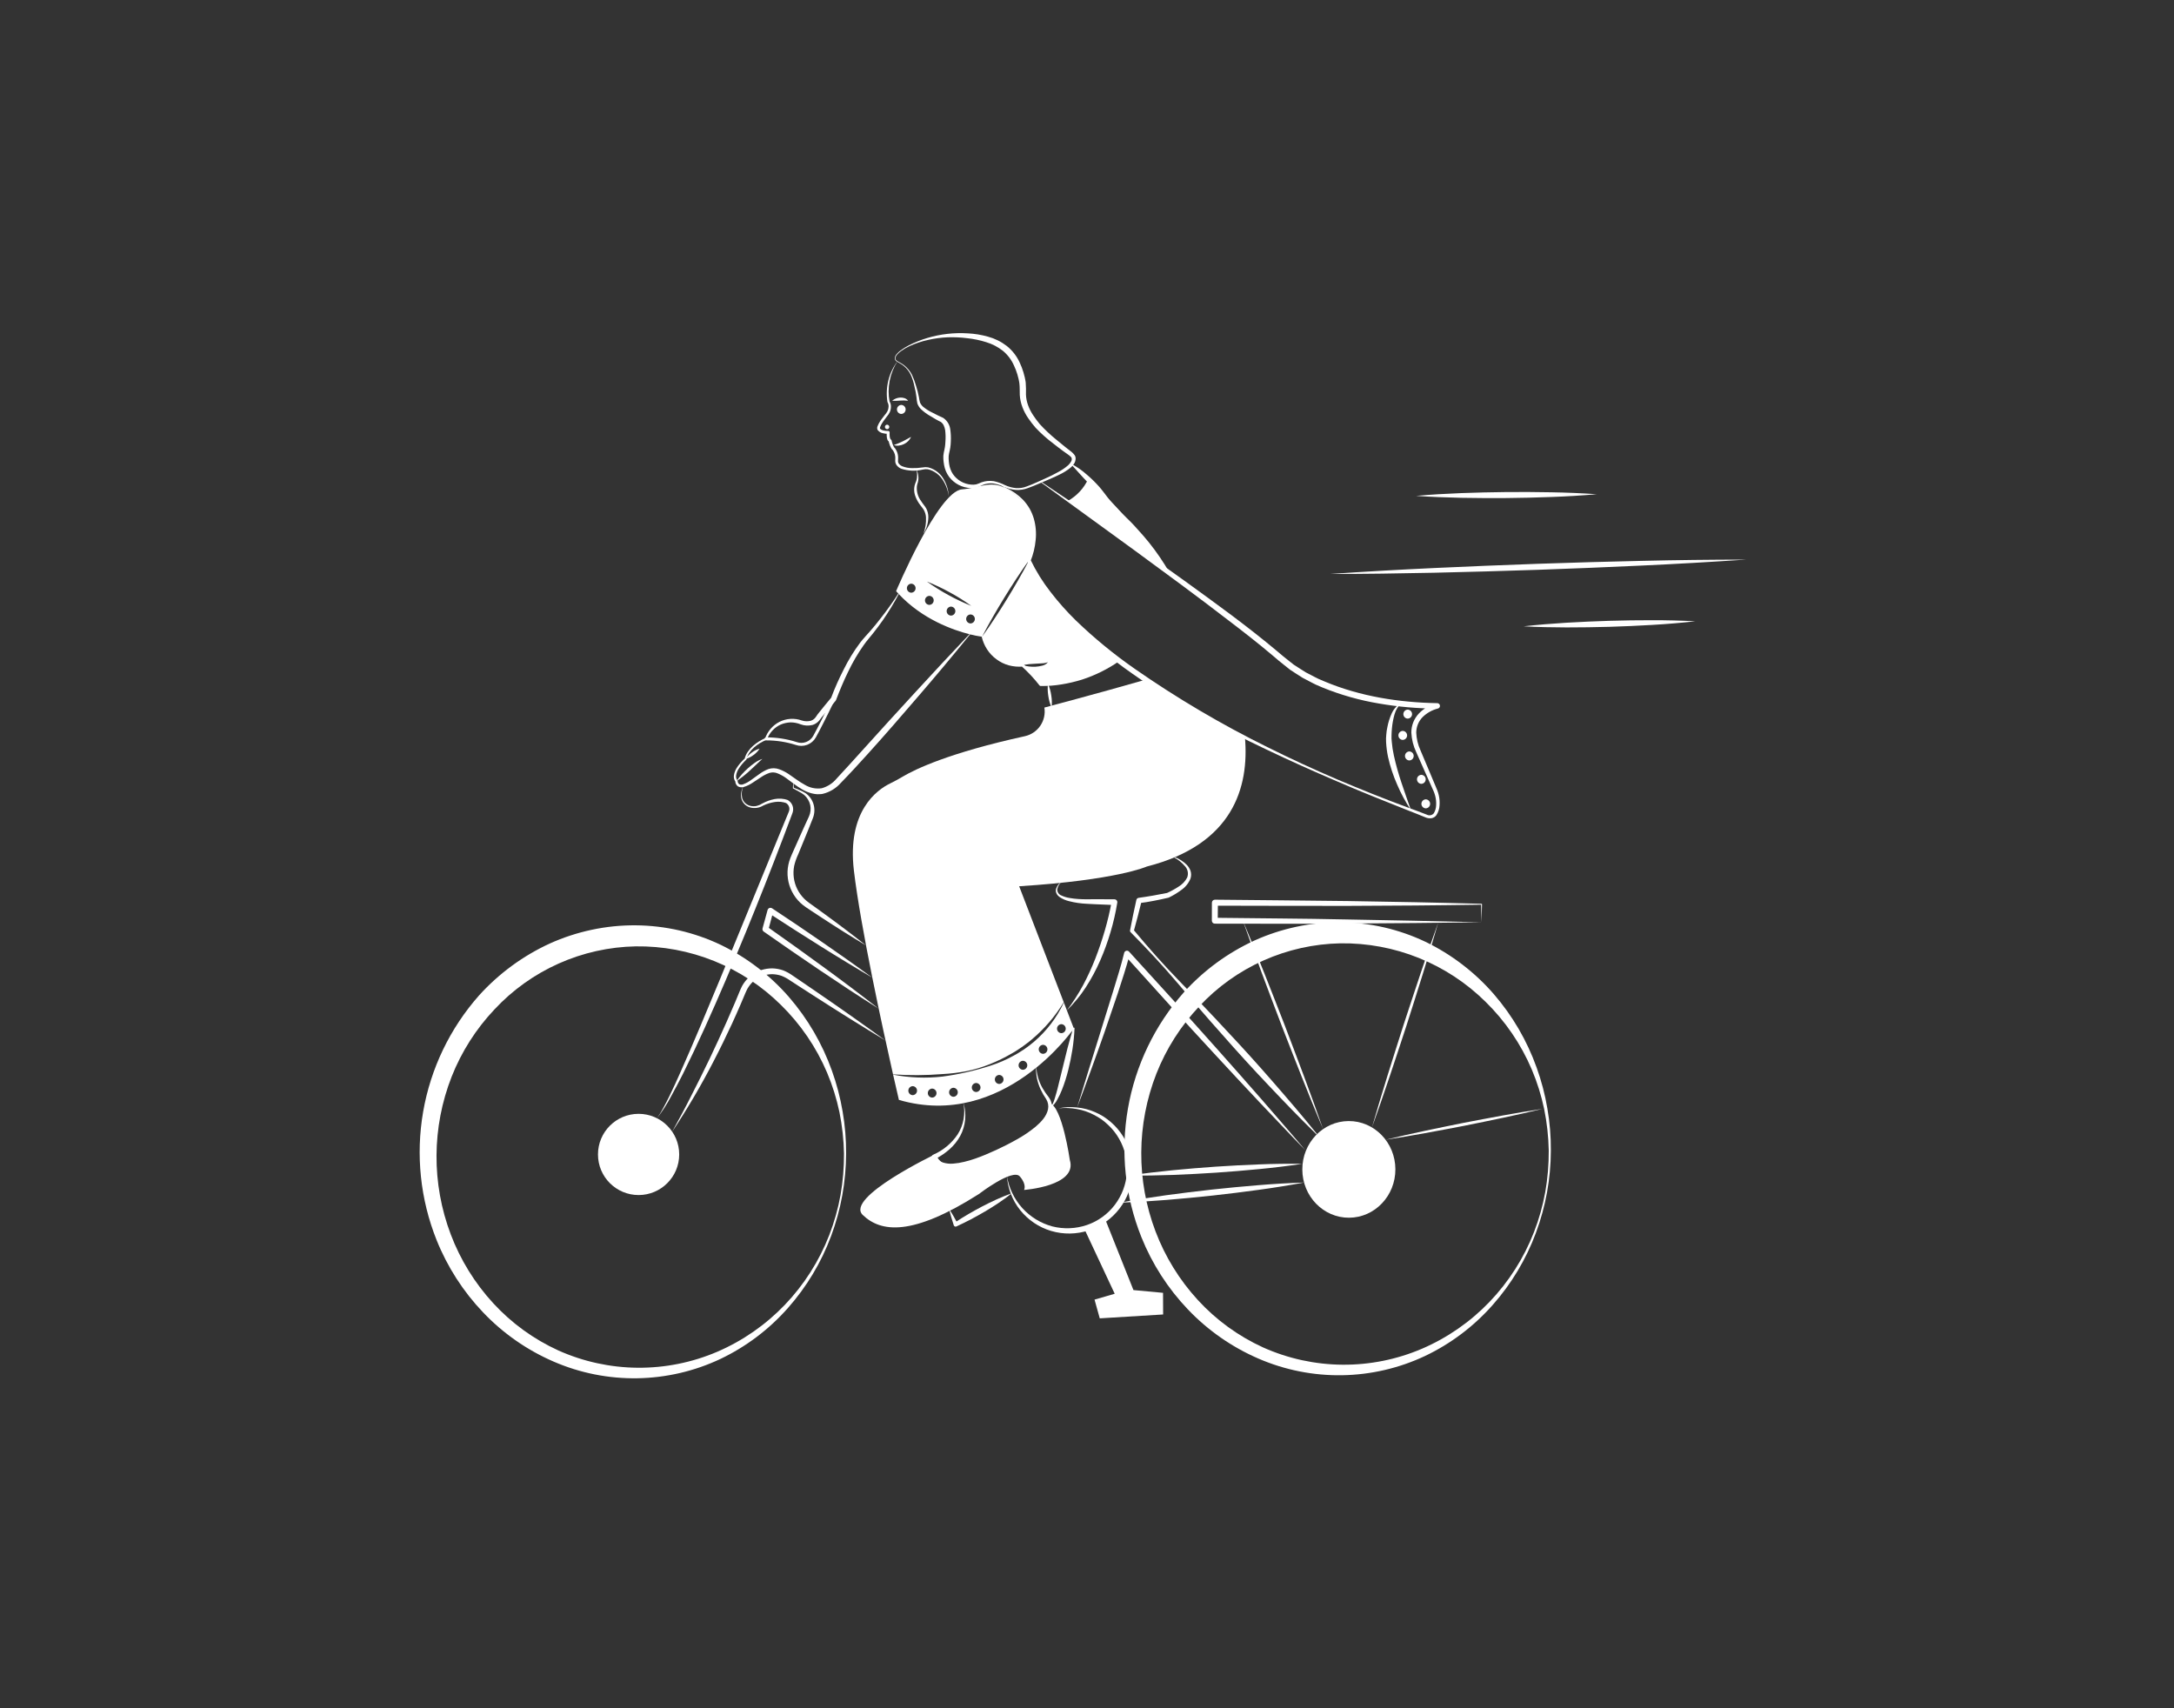 <svg width="700" height="550" viewBox="0 0 700 550" fill="none" xmlns="http://www.w3.org/2000/svg">
<rect x="0" y="0" width="700" height="550" fill="#333333" stroke="none"/>
<path d="M288.995 116.294C287.758 118.213 286.897 120.35 286.458 122.591C286.244 123.701 286.132 124.827 286.123 125.957C286.118 127.082 286.221 128.206 286.432 129.312L286.349 129.14C286.706 129.677 286.887 130.313 286.866 130.958C286.867 131.568 286.737 132.171 286.486 132.727C286.226 133.252 285.896 133.739 285.505 134.175C285.167 134.603 284.839 135.038 284.529 135.482C284.22 135.917 283.938 136.371 283.685 136.841C283.566 137.061 283.466 137.291 283.386 137.528C283.329 137.669 283.313 137.823 283.339 137.973C283.641 138.29 284.033 138.505 284.462 138.591C284.954 138.71 285.46 138.764 285.966 138.75C286.091 138.746 286.213 138.793 286.304 138.879C286.395 138.966 286.448 139.084 286.451 139.21L286.45 139.252C286.422 139.688 286.431 140.125 286.478 140.559C286.5 140.756 286.541 140.95 286.602 141.138C286.631 141.222 286.674 141.299 286.729 141.367L287.051 141.728C287.156 142.205 287.293 142.674 287.46 143.133C287.54 143.353 287.636 143.566 287.748 143.772C287.835 143.947 287.953 144.104 288.096 144.236L288.116 144.251C288.13 144.261 288.142 144.273 288.152 144.287C288.922 145.307 289.285 146.577 289.17 147.85C289.139 148.104 289.132 148.361 289.15 148.617C289.178 148.836 289.257 149.046 289.381 149.228C289.671 149.624 290.063 149.933 290.515 150.122C291.527 150.521 292.605 150.722 293.692 150.716C294.811 150.745 295.93 150.673 297.035 150.5C297.633 150.381 298.246 150.37 298.847 150.47C299.431 150.608 299.995 150.819 300.526 151.097C301.577 151.636 302.498 152.399 303.223 153.332C304.587 155.212 305.368 157.452 305.47 159.773C305.203 157.517 304.309 155.381 302.888 153.608C302.162 152.771 301.272 152.091 300.272 151.612C299.783 151.379 299.267 151.205 298.736 151.095C298.206 151.028 297.667 151.059 297.147 151.187C294.839 151.745 292.421 151.647 290.166 150.904C289.559 150.654 289.034 150.241 288.649 149.71C288.451 149.42 288.322 149.089 288.272 148.742C288.242 148.429 288.243 148.115 288.275 147.803C288.356 146.779 288.07 145.759 287.469 144.927L287.524 144.977C287.278 144.772 287.074 144.52 286.924 144.236C286.787 143.992 286.668 143.737 286.569 143.475C286.373 142.97 286.219 142.451 286.108 141.921L286.429 142.282C286.253 142.208 286.097 142.096 285.971 141.953C285.845 141.81 285.753 141.641 285.702 141.457C285.62 141.201 285.565 140.936 285.538 140.668C285.489 140.172 285.484 139.673 285.523 139.176L286.008 139.679C285.408 139.692 284.809 139.621 284.228 139.471C283.567 139.332 282.978 138.959 282.569 138.422C282.486 138.24 282.442 138.043 282.438 137.844C282.434 137.644 282.47 137.446 282.545 137.26C282.644 136.975 282.767 136.698 282.913 136.433C283.189 135.933 283.496 135.451 283.832 134.989C284.16 134.531 284.503 134.088 284.854 133.654C285.207 133.272 285.509 132.845 285.751 132.384C285.973 131.937 286.096 131.448 286.113 130.949C286.139 130.484 286.042 130.019 285.831 129.603L285.79 129.54C285.768 129.507 285.754 129.47 285.748 129.43C285.385 127.123 285.482 124.767 286.035 122.497C286.593 120.251 287.6 118.141 288.995 116.294Z" fill="white"/>
<path d="M297.334 171.828C297.974 170.139 298.256 168.336 298.161 166.532C298.101 165.677 297.846 164.848 297.415 164.107C296.999 163.436 296.314 162.705 295.806 161.912C295.274 161.108 294.861 160.231 294.579 159.309C294.305 158.358 294.272 157.354 294.482 156.387C294.596 155.925 294.754 155.475 294.953 155.043C295.11 154.639 295.211 154.215 295.251 153.783C295.339 152.881 295.281 151.969 295.078 151.085C295.468 151.94 295.687 152.863 295.725 153.802C295.738 154.288 295.68 154.774 295.555 155.244C295.409 155.662 295.298 156.092 295.224 156.529C295.069 158.264 295.566 159.995 296.617 161.384C297.081 162.15 297.681 162.758 298.211 163.659C298.676 164.531 298.917 165.504 298.912 166.492C298.889 168.383 298.343 170.229 297.334 171.828Z" fill="white"/>
<path d="M288.313 115.473C288.396 116.061 289.067 116.332 289.588 116.638C290.15 116.933 290.686 117.276 291.189 117.665C292.187 118.47 293.009 119.471 293.604 120.606C294.151 121.754 294.598 122.947 294.941 124.172C295.337 125.382 295.652 126.617 295.885 127.868C295.957 128.464 296.077 129.053 296.245 129.63C296.478 130.138 296.814 130.592 297.231 130.964C298.166 131.731 299.193 132.377 300.288 132.887L301.956 133.735L303.677 134.53C304.301 134.945 304.828 135.489 305.223 136.125C305.619 136.761 305.873 137.475 305.969 138.218C306.159 139.521 306.219 140.84 306.148 142.155C306.134 142.818 306.076 143.479 305.975 144.134C305.878 144.795 305.701 145.462 305.581 146.023C305.463 146.568 305.419 147.126 305.448 147.683C305.469 148.276 305.525 148.867 305.616 149.453C305.789 150.587 306.199 151.672 306.82 152.636C307.48 153.594 308.343 154.395 309.348 154.98C310.353 155.566 311.476 155.922 312.634 156.023C313.203 156.088 313.777 156.063 314.338 155.948C314.917 155.763 315.484 155.543 316.037 155.288C317.298 154.847 318.648 154.72 319.969 154.917C321.232 155.178 322.455 155.608 323.603 156.195C324.718 156.71 325.912 157.033 327.134 157.151C328.353 157.237 329.575 157.04 330.706 156.576C331.871 156.159 333.017 155.645 334.166 155.139C336.467 154.127 338.761 153.087 340.927 151.873C342 151.296 343.005 150.601 343.925 149.802C344.341 149.434 344.683 148.991 344.933 148.496C345.033 148.309 345.089 148.103 345.096 147.891C345.104 147.68 345.063 147.47 344.976 147.277C344.61 146.871 344.19 146.517 343.728 146.226L342.189 145.13C341.165 144.382 340.158 143.611 339.166 142.818C337.114 141.281 335.198 139.571 333.436 137.708C332.584 136.73 331.791 135.702 331.062 134.629C330.303 133.531 329.681 132.345 329.207 131.098C328.719 129.827 328.431 128.488 328.355 127.129C328.31 125.758 328.379 124.609 328.224 123.434L328.218 123.326C328.216 123.349 328.216 123.372 328.219 123.395L328.214 123.356L328.202 123.268L328.173 123.085L328.109 122.714L327.955 121.967C327.839 121.471 327.715 120.975 327.562 120.487C327.269 119.511 326.903 118.559 326.467 117.638C325.655 115.818 324.435 114.209 322.901 112.936C321.304 111.691 319.489 110.751 317.55 110.166C315.566 109.539 313.523 109.112 311.454 108.891C309.363 108.628 307.255 108.53 305.148 108.598C303.033 108.686 300.93 108.966 298.865 109.435C296.784 109.881 294.76 110.558 292.83 111.454C291.862 111.893 290.942 112.431 290.085 113.059C289.657 113.367 289.264 113.721 288.913 114.115C288.547 114.475 288.332 114.96 288.313 115.473ZM288.121 115.496C288.124 114.927 288.348 114.381 288.747 113.975C289.102 113.563 289.502 113.191 289.938 112.867C290.804 112.222 291.723 111.651 292.685 111.161C294.612 110.186 296.623 109.39 298.695 108.781C302.875 107.549 307.238 107.058 311.587 107.331C313.79 107.434 315.975 107.789 318.097 108.389C320.289 108.976 322.343 109.989 324.142 111.371C325.946 112.807 327.383 114.65 328.337 116.749C328.816 117.765 329.218 118.815 329.538 119.892C329.704 120.426 329.839 120.97 329.966 121.515L330.134 122.342L330.206 122.762L330.238 122.976L330.253 123.087L330.261 123.147L330.275 123.316L330.269 123.209C330.36 124.487 330.386 125.77 330.346 127.051C330.391 128.209 330.617 129.352 331.015 130.441C331.415 131.555 331.949 132.616 332.606 133.602C333.272 134.622 333.999 135.601 334.782 136.535C336.447 138.358 338.248 140.052 340.17 141.602C341.12 142.411 342.085 143.2 343.066 143.969L344.55 145.131C345.135 145.538 345.648 146.039 346.068 146.614C346.296 146.997 346.385 147.446 346.323 147.887C346.292 148.279 346.183 148.661 346.002 149.01C345.661 149.629 345.203 150.175 344.653 150.619C343.637 151.428 342.535 152.124 341.368 152.693C339.094 153.848 336.744 154.761 334.438 155.766C333.278 156.255 332.119 156.754 330.909 157.167C329.691 157.629 328.388 157.824 327.087 157.74C325.8 157.631 324.539 157.306 323.36 156.778C322.251 156.248 321.076 155.872 319.867 155.659C318.682 155.529 317.485 155.699 316.383 156.152C315.808 156.454 315.214 156.718 314.605 156.942C313.939 157.12 313.25 157.189 312.562 157.149C311.201 157.096 309.869 156.742 308.662 156.112C307.455 155.481 306.403 154.591 305.582 153.504C304.772 152.389 304.227 151.103 303.989 149.745C303.868 149.091 303.786 148.431 303.745 147.767C303.698 147.067 303.748 146.364 303.893 145.677C304.034 145.008 304.179 144.457 304.262 143.872C304.344 143.283 304.395 142.69 304.416 142.096C304.505 140.899 304.476 139.696 304.331 138.505C304.251 137.969 304.093 137.448 303.861 136.958C303.651 136.524 303.339 136.147 302.951 135.861C302.492 135.618 301.822 135.308 301.289 134.987L299.655 134.011C298.507 133.378 297.446 132.599 296.497 131.695C296.006 131.191 295.628 130.59 295.386 129.929C295.236 129.289 295.142 128.636 295.106 127.979C294.958 126.744 294.728 125.52 294.418 124.315C294.172 123.093 293.796 121.902 293.295 120.761C292.769 119.635 292 118.64 291.043 117.847C290.554 117.461 290.032 117.119 289.484 116.824C289.202 116.674 288.93 116.508 288.668 116.325C288.524 116.233 288.401 116.111 288.307 115.968C288.213 115.826 288.149 115.665 288.121 115.496V115.496Z" fill="white"/>
<path d="M316.296 204.984C317.018 206.165 317.845 207.279 318.766 208.312C319.65 209.313 320.67 210.185 321.796 210.903C322.913 211.617 324.104 212.206 325.35 212.659C326.598 213.153 327.905 213.487 329.237 213.654L329.35 213.665C329.4 213.67 329.448 213.685 329.492 213.71C329.536 213.734 329.574 213.767 329.604 213.807C331.36 216.057 333.315 218.145 335.445 220.044L335.051 219.89C337.226 219.554 339.361 219.059 341.489 218.59C343.616 218.101 345.702 217.462 347.788 216.829C351.978 215.603 356.094 214.115 360.321 212.667C360.343 212.659 360.367 212.66 360.389 212.668C360.411 212.677 360.429 212.694 360.44 212.715C360.45 212.735 360.453 212.76 360.448 212.782C360.442 212.805 360.428 212.825 360.409 212.839C356.722 215.406 352.678 217.417 348.406 218.808C346.257 219.476 344.062 219.991 341.84 220.35C339.621 220.723 337.373 220.896 335.123 220.868L335.046 220.868C334.985 220.867 334.925 220.853 334.87 220.827C334.815 220.8 334.767 220.761 334.729 220.714C332.977 218.46 331.025 216.37 328.898 214.467L329.265 214.62C327.782 214.731 326.291 214.597 324.851 214.223C323.406 213.832 322.049 213.168 320.853 212.267C319.646 211.393 318.614 210.301 317.808 209.048C317.016 207.826 316.444 206.475 316.116 205.056C316.11 205.034 316.113 205.01 316.123 204.99C316.133 204.969 316.15 204.953 316.171 204.943C316.192 204.934 316.215 204.933 316.237 204.939C316.259 204.945 316.279 204.959 316.291 204.978L316.296 204.984Z" fill="white"/>
<path d="M345.052 149.4C346.814 150.341 348.456 151.49 349.945 152.821C351.455 154.1 352.865 155.491 354.163 156.983C355.442 158.492 356.554 160.146 357.829 161.644C359.115 163.135 360.477 164.56 361.909 165.913C363.342 167.274 364.74 168.67 366.04 170.148C367.363 171.609 368.685 173.07 369.914 174.608C372.385 177.691 374.615 180.96 376.583 184.386C376.595 184.406 376.599 184.43 376.594 184.453C376.589 184.476 376.577 184.496 376.559 184.511C376.54 184.525 376.517 184.532 376.494 184.532C376.471 184.531 376.449 184.521 376.431 184.506C373.565 181.802 370.856 178.935 368.319 175.92C367.055 174.421 365.864 172.863 364.649 171.323C363.421 169.795 362.256 168.212 361.11 166.609C359.972 165.006 358.72 163.488 357.364 162.066C356.003 160.65 354.438 159.427 353 158.098C350.163 155.396 347.602 152.469 344.942 149.56L344.936 149.554C344.921 149.537 344.912 149.515 344.911 149.492C344.91 149.47 344.917 149.447 344.93 149.429C344.944 149.411 344.964 149.398 344.986 149.393C345.008 149.388 345.031 149.39 345.052 149.4L345.052 149.4Z" fill="white"/>
<path d="M354.294 207.96C350.307 209.726 346.207 211.228 342.022 212.454C344.688 211.107 347.363 209.793 350.048 208.51L353.158 207.006L354.294 207.96Z" fill="white"/>
<path d="M337.432 220.154C337.959 221.349 338.316 222.611 338.494 223.905C338.712 225.192 338.748 226.504 338.6 227.801C338.071 226.607 337.714 225.345 337.538 224.051C337.321 222.763 337.286 221.452 337.432 220.154Z" fill="white"/>
<path d="M400.856 237.412C389.846 231.861 379.178 225.657 368.91 218.831C353.426 223.282 336.277 227.812 336.277 227.812C336.602 229.863 336.131 231.96 334.959 233.675C333.788 235.39 332.005 236.592 329.976 237.034C305.569 242.396 294.682 247.651 290.607 250.08C289.311 250.845 287.994 251.58 286.63 252.238C282.381 254.29 272.675 261.161 274.949 280.333C277.117 298.585 284.162 330.889 287.559 345.967L287.569 345.909C292.831 346.272 298.114 346.243 303.372 345.822C306.01 345.685 308.636 345.368 311.231 344.873C313.818 344.347 316.352 343.582 318.799 342.589C321.24 341.613 323.605 340.455 325.873 339.125C327.025 338.496 328.089 337.741 329.183 337.015C330.218 336.221 331.302 335.486 332.28 334.615C336.314 331.232 339.764 327.207 342.49 322.702L342.528 322.721L328.157 285.346C359.735 283.352 369.249 278.997 369.249 278.997C397.12 271.903 402.24 253.37 400.856 237.412ZM332.947 335.399C331.926 336.27 330.86 337.087 329.754 337.847C328.622 338.563 327.509 339.308 326.318 339.918C323.983 341.215 321.526 342.278 318.983 343.093C313.921 344.733 308.723 345.916 303.45 346.625C298.155 347.218 292.801 347.01 287.569 346.006C288.711 351.038 289.436 354.135 289.436 354.135C323.25 363.987 345.761 331.131 345.761 331.131L342.548 322.779C340.289 327.625 337.015 331.929 332.947 335.399ZM293.879 352.606C293.502 352.594 293.146 352.436 292.884 352.166C292.621 351.896 292.474 351.535 292.473 351.159C292.472 350.782 292.616 350.42 292.877 350.149C293.137 349.877 293.493 349.717 293.869 349.702C294.245 349.715 294.602 349.872 294.864 350.142C295.126 350.412 295.273 350.773 295.275 351.149C295.276 351.526 295.131 351.888 294.871 352.159C294.61 352.431 294.255 352.591 293.879 352.606ZM300.15 353.39C299.774 353.377 299.417 353.22 299.155 352.95C298.892 352.68 298.745 352.319 298.744 351.943C298.743 351.566 298.888 351.204 299.148 350.933C299.408 350.661 299.764 350.501 300.14 350.486C300.516 350.498 300.873 350.656 301.135 350.926C301.397 351.196 301.545 351.557 301.546 351.933C301.547 352.31 301.402 352.672 301.142 352.943C300.882 353.215 300.526 353.375 300.15 353.39V353.39ZM307.002 353.128C306.625 353.116 306.269 352.958 306.007 352.689C305.744 352.419 305.597 352.058 305.596 351.681C305.595 351.305 305.739 350.943 306 350.671C306.26 350.4 306.616 350.24 306.992 350.225C307.368 350.237 307.725 350.395 307.987 350.665C308.249 350.934 308.396 351.296 308.398 351.672C308.399 352.048 308.254 352.41 307.994 352.682C307.733 352.954 307.378 353.114 307.002 353.128ZM314.318 351.59C313.941 351.58 313.583 351.424 313.319 351.154C313.055 350.885 312.906 350.524 312.904 350.147C312.901 349.77 313.045 349.407 313.306 349.135C313.566 348.862 313.922 348.701 314.299 348.686C314.675 348.696 315.034 348.852 315.297 349.121C315.561 349.39 315.71 349.752 315.713 350.129C315.715 350.505 315.571 350.869 315.311 351.141C315.051 351.414 314.695 351.575 314.318 351.59ZM321.731 348.996C321.355 348.984 320.998 348.826 320.736 348.556C320.474 348.286 320.326 347.925 320.325 347.549C320.324 347.173 320.469 346.81 320.729 346.539C320.99 346.267 321.345 346.107 321.721 346.093C322.097 346.105 322.454 346.262 322.717 346.532C322.979 346.802 323.126 347.163 323.127 347.54C323.129 347.916 322.984 348.278 322.723 348.55C322.463 348.821 322.107 348.981 321.731 348.996ZM329.376 344.438C329 344.426 328.644 344.268 328.381 343.998C328.119 343.728 327.972 343.367 327.971 342.991C327.969 342.614 328.114 342.252 328.375 341.981C328.635 341.709 328.991 341.549 329.367 341.534C329.743 341.546 330.1 341.704 330.362 341.974C330.624 342.244 330.771 342.605 330.773 342.981C330.774 343.358 330.629 343.72 330.369 343.991C330.108 344.263 329.752 344.423 329.376 344.438V344.438ZM335.86 339.299C335.484 339.287 335.128 339.129 334.865 338.859C334.603 338.589 334.456 338.228 334.455 337.852C334.454 337.476 334.598 337.113 334.859 336.842C335.119 336.57 335.475 336.41 335.851 336.396C336.227 336.408 336.584 336.565 336.846 336.835C337.108 337.105 337.255 337.466 337.257 337.843C337.258 338.219 337.113 338.581 336.853 338.853C336.592 339.124 336.237 339.284 335.86 339.299ZM341.754 332.65C341.378 332.638 341.021 332.481 340.759 332.211C340.497 331.941 340.35 331.58 340.348 331.203C340.347 330.827 340.492 330.465 340.752 330.193C341.013 329.922 341.369 329.762 341.745 329.747C342.121 329.759 342.477 329.917 342.74 330.187C343.002 330.456 343.149 330.818 343.15 331.194C343.152 331.57 343.007 331.932 342.746 332.204C342.486 332.476 342.13 332.636 341.754 332.65Z" fill="white"/>
<path d="M289.4 191.241C287.833 194.204 286.088 197.068 284.173 199.818C283.208 201.19 282.203 202.535 281.157 203.852C280.641 204.515 280.093 205.155 279.559 205.804C279.058 206.449 278.528 207.064 278.072 207.748C276.18 210.445 274.516 213.294 273.097 216.268C271.643 219.232 270.372 222.313 269.198 225.377L269.189 225.399C269.156 225.486 269.108 225.567 269.048 225.638L264.556 230.94L264.085 231.586C263.886 231.867 263.662 232.129 263.416 232.369C262.909 232.853 262.295 233.211 261.624 233.413C260.353 233.734 259.013 233.662 257.784 233.206C256.764 232.804 255.679 232.592 254.583 232.58C253.488 232.618 252.409 232.853 251.398 233.274C250.387 233.729 249.477 234.38 248.72 235.191C247.964 236.001 247.376 236.953 246.991 237.993L246.985 238.009C246.952 238.097 246.886 238.168 246.801 238.207L245.731 238.692C245.387 238.878 245.039 239.057 244.704 239.258C244.036 239.658 243.405 240.119 242.82 240.633C242.237 241.142 241.72 241.722 241.281 242.359C240.853 242.979 240.547 243.674 240.38 244.408L240.378 244.416C240.366 244.483 240.333 244.545 240.285 244.593C239.798 245.081 239.31 245.566 238.874 246.094C238.435 246.612 238.042 247.166 237.698 247.751C237.37 248.319 237.147 248.941 237.04 249.588C236.983 249.876 236.987 250.172 237.05 250.459C237.114 250.745 237.237 251.016 237.41 251.252C237.475 251.321 237.514 251.41 237.521 251.504L237.523 251.521C237.526 251.717 237.577 251.909 237.671 252.081C237.765 252.254 237.899 252.401 238.061 252.51C238.451 252.664 238.884 252.668 239.277 252.522C240.22 252.182 241.104 251.699 241.901 251.092L244.483 249.235C245.377 248.572 246.355 248.03 247.391 247.623C248.54 247.234 249.789 247.257 250.923 247.687C251.973 248.069 252.973 248.577 253.9 249.201C255.705 250.412 257.33 251.705 259.109 252.658C260.744 253.667 262.682 254.068 264.584 253.791C266.446 253.277 268.106 252.206 269.342 250.721C272.206 247.675 275.015 244.512 277.85 241.395L286.348 232.015L294.902 222.68C300.608 216.459 306.369 210.285 312.186 204.159C312.203 204.141 312.227 204.13 312.252 204.129C312.277 204.128 312.302 204.137 312.32 204.153C312.339 204.17 312.351 204.193 312.353 204.218C312.355 204.243 312.347 204.268 312.332 204.287C307.007 210.847 301.589 217.325 296.078 223.723C290.577 230.13 285.054 236.518 279.384 242.781C276.55 245.919 273.705 249.026 270.727 252.074C269.199 253.812 267.174 255.039 264.926 255.589C264.635 255.655 264.338 255.689 264.04 255.692C263.744 255.72 263.447 255.728 263.149 255.717C262.563 255.685 261.982 255.594 261.413 255.448C260.314 255.166 259.259 254.73 258.281 254.154C256.364 253.05 254.713 251.648 253.047 250.463C252.236 249.886 251.362 249.404 250.442 249.025C249.604 248.649 248.66 248.585 247.779 248.843C246.835 249.174 245.938 249.625 245.11 250.186C244.229 250.741 243.354 251.331 242.475 251.918C241.566 252.556 240.562 253.049 239.499 253.377C238.883 253.566 238.217 253.509 237.642 253.217C237.366 253.031 237.14 252.778 236.987 252.482C236.833 252.187 236.756 251.857 236.762 251.524L236.875 251.792C236.627 251.469 236.452 251.097 236.359 250.7C236.267 250.304 236.26 249.892 236.338 249.493C236.467 248.759 236.728 248.055 237.109 247.415C237.482 246.8 237.907 246.217 238.38 245.675C238.843 245.13 239.353 244.637 239.861 244.143L239.767 244.327C239.955 243.502 240.305 242.723 240.796 242.033C241.261 241.355 241.805 240.734 242.417 240.185C243.025 239.639 243.681 239.15 244.377 238.723L245.435 238.116L246.529 237.581L246.338 237.795C247.129 235.461 248.799 233.527 250.992 232.404C252.096 231.852 253.301 231.529 254.534 231.454C255.767 231.38 257.002 231.556 258.165 231.973C259.142 232.292 260.192 232.312 261.181 232.028C261.62 231.873 262.016 231.616 262.336 231.278C262.497 231.104 262.642 230.916 262.771 230.718L263.302 229.939C264.763 228.087 266.23 226.32 267.722 224.53L267.572 224.791C268.751 221.633 270.116 218.547 271.66 215.55C273.159 212.516 274.933 209.626 276.96 206.916C277.463 206.232 278.051 205.605 278.605 204.957C279.159 204.341 279.725 203.739 280.262 203.107C281.353 201.861 282.404 200.578 283.417 199.26C285.482 196.657 287.409 193.936 289.231 191.146C289.238 191.135 289.247 191.126 289.257 191.118C289.267 191.111 289.279 191.106 289.291 191.103C289.304 191.1 289.317 191.099 289.329 191.101C289.342 191.103 289.354 191.108 289.365 191.114C289.385 191.128 289.4 191.148 289.406 191.171C289.413 191.195 289.41 191.22 289.4 191.241Z" fill="white"/>
<path d="M240.073 244.368C240.594 243.565 241.263 242.868 242.044 242.314C242.802 241.73 243.666 241.297 244.588 241.039C244.069 241.843 243.4 242.54 242.618 243.092C241.858 243.675 240.994 244.108 240.073 244.368Z" fill="white"/>
<path d="M237.143 251.522C238.189 249.99 239.42 248.593 240.809 247.363C241.498 246.742 242.224 246.164 242.983 245.631C243.739 245.072 244.58 244.637 245.473 244.344C244.765 244.956 244.125 245.592 243.459 246.218C242.804 246.852 242.13 247.464 241.457 248.081C240.105 249.333 238.663 250.483 237.143 251.522Z" fill="white"/>
<path d="M246.665 237.894C249.966 237.882 253.248 238.387 256.393 239.39C257.479 239.772 258.664 239.759 259.74 239.351C260.817 238.944 261.715 238.17 262.276 237.166C263.558 234.833 265.495 231.087 268.385 225.083" stroke="white" stroke-width="0.968" stroke-linecap="round" stroke-linejoin="round"/>
<path d="M343.519 325.313C345.449 322.762 347.183 320.069 348.706 317.256C350.201 314.45 351.532 311.56 352.692 308.6C353.839 305.637 354.856 302.629 355.743 299.574C356.628 296.531 357.359 293.446 357.935 290.329L358.823 291.384L352.971 291.147C351.015 291.013 349.093 291.027 347.096 290.724C346.107 290.583 345.127 290.385 344.161 290.131C343.166 289.892 342.218 289.488 341.356 288.936C341.13 288.796 340.924 288.628 340.741 288.436L340.462 288.145C340.383 288.033 340.316 287.909 340.245 287.792C340.107 287.555 340.017 287.294 339.981 287.022C339.944 286.75 339.962 286.474 340.034 286.21C340.343 285.245 340.965 284.412 341.802 283.841C341.109 284.498 340.631 285.349 340.433 286.283C340.4 286.717 340.51 287.151 340.746 287.517C340.983 287.883 341.332 288.161 341.742 288.31C342.582 288.708 343.476 288.981 344.396 289.12C345.332 289.286 346.278 289.398 347.228 289.455C349.106 289.608 351.092 289.505 353.028 289.517L358.865 289.546C359.105 289.547 359.335 289.644 359.504 289.814C359.673 289.985 359.767 290.216 359.766 290.456C359.765 290.504 359.761 290.553 359.753 290.601C359.235 293.814 358.508 296.989 357.577 300.108C356.662 303.222 355.551 306.275 354.251 309.249C352.951 312.225 351.414 315.091 349.654 317.82L348.275 319.823C347.816 320.49 347.27 321.097 346.774 321.735C345.763 322.992 344.676 324.187 343.519 325.313Z" fill="white"/>
<path d="M344.914 332.275C345.172 331.894 345.385 331.485 345.551 331.056L345.588 331.006L345.604 330.974C345.624 330.933 345.657 330.9 345.699 330.881C345.74 330.861 345.787 330.857 345.831 330.868C345.875 330.879 345.915 330.905 345.942 330.941C345.97 330.978 345.984 331.022 345.982 331.068L345.979 331.166C345.88 333.412 345.657 335.651 345.313 337.873C344.959 340.088 344.524 342.291 343.973 344.471C343.435 346.662 342.749 348.815 341.92 350.914C341.505 351.976 341.016 353.006 340.458 354C339.938 355.031 339.187 355.929 338.264 356.624C338.878 355.707 339.339 354.696 339.627 353.631C339.971 352.588 340.243 351.518 340.529 350.454L342.11 344.011L343.708 337.542C344.283 335.391 344.864 333.235 345.543 331.093L345.918 331.285L345.895 331.311L345.932 331.26C345.646 331.648 345.303 331.99 344.914 332.275Z" fill="white"/>
<path d="M378.231 275.944C379.662 276.485 380.964 277.318 382.056 278.389C382.636 278.955 383.077 279.649 383.343 280.415C383.597 281.234 383.582 282.113 383.302 282.923C382.68 284.418 381.634 285.697 380.294 286.603C379.058 287.513 377.741 288.307 376.361 288.976C376.32 288.997 376.277 289.013 376.233 289.024L376.194 289.033C374.65 289.408 373.106 289.721 371.551 290.025C369.997 290.327 368.435 290.599 366.844 290.784L367.579 290.124C366.818 293.378 365.928 296.603 365.052 299.831L364.91 299.282C369.63 304.956 374.513 310.481 379.654 315.772C384.782 321.075 389.924 326.365 394.914 331.793C399.969 337.162 404.917 342.629 409.757 348.194C414.604 353.752 419.412 359.346 424.04 365.103C424.056 365.122 424.063 365.147 424.061 365.171C424.059 365.196 424.048 365.219 424.03 365.236C424.011 365.252 423.987 365.261 423.963 365.261C423.938 365.26 423.914 365.25 423.897 365.233C418.607 360.078 413.496 354.759 408.425 349.404C403.345 344.058 398.374 338.613 393.513 333.067C388.585 327.583 383.808 321.961 379.018 316.351C374.24 310.729 369.206 305.342 364.007 300.103C363.943 300.038 363.896 299.959 363.869 299.872C363.843 299.785 363.838 299.693 363.855 299.604L363.864 299.554C364.509 296.272 365.14 292.987 365.899 289.731C365.939 289.561 366.029 289.407 366.158 289.289C366.287 289.172 366.449 289.096 366.622 289.072L366.635 289.071C369.697 288.661 372.793 288.098 375.851 287.49L375.685 287.547C377.003 286.96 378.271 286.268 379.477 285.476C380.658 284.772 381.621 283.754 382.259 282.536C382.495 281.916 382.551 281.242 382.42 280.591C382.289 279.941 381.977 279.341 381.52 278.86C380.574 277.749 379.433 276.82 378.152 276.121L378.146 276.117C378.125 276.105 378.11 276.085 378.103 276.062C378.095 276.039 378.097 276.013 378.108 275.991C378.119 275.969 378.137 275.952 378.16 275.944C378.183 275.935 378.208 275.935 378.231 275.944V275.944Z" fill="white"/>
<path d="M346.818 356.59L350.65 344.131L354.517 331.688L358.38 319.25C359.64 315.114 360.974 310.933 361.967 306.813L361.971 306.795C362.01 306.633 362.093 306.484 362.21 306.365C362.327 306.246 362.474 306.162 362.636 306.12C362.798 306.079 362.968 306.082 363.128 306.13C363.287 306.178 363.431 306.268 363.544 306.392L377.924 322.188C382.702 327.467 387.459 332.766 392.195 338.083C396.931 343.4 401.643 348.74 406.331 354.101L413.327 362.176C415.654 364.871 417.98 367.568 420.274 370.294C417.783 367.747 415.325 365.17 412.868 362.591L405.511 354.844C400.624 349.664 395.768 344.456 390.942 339.219C386.106 333.993 381.295 328.744 376.508 323.472L362.184 307.625L363.761 307.204C362.649 311.514 361.27 315.594 359.931 319.744C358.554 323.869 357.152 327.984 355.725 332.087C354.287 336.188 352.845 340.286 351.345 344.365C349.854 348.447 348.375 352.532 346.818 356.59Z" fill="white"/>
<path d="M340.884 356.839C341.853 356.64 342.835 356.512 343.823 356.458C344.817 356.429 345.811 356.467 346.8 356.57C348.8 356.762 350.757 357.27 352.597 358.076C353.523 358.479 354.42 358.946 355.281 359.474C356.131 360.027 356.942 360.636 357.71 361.298C360.818 363.992 363.033 367.569 364.059 371.552C364.576 373.544 364.784 375.604 364.676 377.659C364.593 379.722 364.179 381.758 363.45 383.689C362.752 385.634 361.754 387.458 360.493 389.095C357.983 392.393 354.53 394.851 350.591 396.141C346.653 397.431 342.415 397.494 338.44 396.32C334.519 395.151 331.048 392.814 328.489 389.622C325.978 386.485 324.489 382.654 324.222 378.644C324.834 382.471 326.54 386.038 329.134 388.917C331.729 391.795 335.101 393.861 338.844 394.865C342.522 395.791 346.39 395.634 349.981 394.412C353.55 393.185 356.674 390.925 358.957 387.92C361.246 384.909 362.599 381.293 362.849 377.52C363.1 373.747 362.235 369.984 360.364 366.698C359.432 365.039 358.25 363.533 356.861 362.233C356.172 361.572 355.439 360.958 354.667 360.394C353.876 359.853 353.05 359.364 352.195 358.93C350.483 358.025 348.638 357.399 346.728 357.076C344.801 356.72 342.834 356.641 340.884 356.839Z" fill="white"/>
<path d="M434.381 392.067C442.655 392.031 449.332 385.035 449.295 376.441C449.258 367.846 442.521 360.908 434.247 360.943C425.973 360.979 419.296 367.975 419.333 376.569C419.37 385.164 426.107 392.102 434.381 392.067Z" fill="white"/>
<path d="M363.718 378.474C372.935 377.087 382.191 376.286 391.456 375.627C396.091 375.331 400.728 375.058 405.372 374.898C410.015 374.711 414.666 374.648 419.325 374.711C414.716 375.4 410.1 375.965 405.474 376.405C400.851 376.872 396.22 377.227 391.587 377.557C382.317 378.153 373.037 378.606 363.718 378.474Z" fill="white"/>
<path d="M360.657 387.21C370.448 385.374 380.303 384.121 390.173 383.011C395.112 382.488 400.053 381.99 405.007 381.603C409.957 381.189 414.921 380.9 419.899 380.735C415.003 381.649 410.094 382.439 405.171 383.105C400.25 383.797 395.318 384.378 390.383 384.934C380.506 385.982 370.613 386.887 360.657 387.21Z" fill="white"/>
<path d="M325.69 384.25C324.349 385.364 322.939 386.352 321.519 387.322C320.088 388.273 318.635 389.184 317.16 390.056C315.681 390.92 314.189 391.76 312.672 392.557C311.156 393.355 309.618 394.112 308.057 394.83L307.956 394.876C307.806 394.945 307.635 394.951 307.48 394.894C307.325 394.836 307.199 394.72 307.13 394.569L307.104 394.503C306.544 392.793 306.008 391.073 305.616 389.292C306.631 390.807 307.503 392.384 308.351 393.971L307.398 393.645C308.831 392.697 310.286 391.79 311.764 390.924C313.241 390.056 314.743 389.232 316.257 388.431C317.778 387.642 319.319 386.889 320.88 386.172C322.453 385.478 324.036 384.801 325.69 384.25Z" fill="white"/>
<path d="M349.129 395.638L358.922 416.547L352.427 418.433L354.105 424.465L374.513 423.216L374.483 416.248L364.956 415.36L355.799 392.405L349.129 395.638Z" fill="white"/>
<path d="M310.198 355.05C310.745 356.805 310.938 358.651 310.765 360.482C310.593 362.312 310.058 364.089 309.193 365.711C308.293 367.347 307.116 368.814 305.715 370.048C304.318 371.273 302.776 372.321 301.122 373.167L301.54 372.385C301.599 372.587 301.686 372.779 301.798 372.957C301.927 373.161 302.083 373.348 302.26 373.512C302.644 373.853 303.091 374.115 303.577 374.283C304.66 374.625 305.8 374.749 306.931 374.647C308.124 374.557 309.307 374.365 310.467 374.073C311.653 373.793 312.823 373.451 313.972 373.047C316.289 372.247 318.555 371.265 320.803 370.235C323.048 369.193 325.264 368.076 327.401 366.86C329.545 365.684 331.575 364.309 333.462 362.754C335.274 361.21 337.002 359.351 337.45 357.142C337.669 356.037 337.468 354.891 336.887 353.926C336.172 352.886 335.545 351.787 335.013 350.642C334.483 349.484 334.091 348.267 333.846 347.016C333.637 345.774 333.551 344.514 333.59 343.254L333.837 345.113C333.938 345.723 334.072 346.328 334.237 346.924C334.577 348.106 335.055 349.244 335.662 350.314C336.289 351.384 336.99 352.408 337.759 353.38C338.549 354.538 338.883 355.948 338.697 357.337C338.482 358.683 337.947 359.957 337.135 361.051C336.374 362.113 335.501 363.091 334.532 363.967C332.61 365.653 330.53 367.15 328.322 368.439C326.142 369.743 323.89 370.877 321.614 371.966C319.33 373.066 316.98 374.025 314.579 374.839C312.144 375.718 309.597 376.249 307.014 376.416C305.645 376.497 304.274 376.303 302.982 375.843C302.25 375.601 301.592 375.173 301.074 374.601C300.556 374.029 300.195 373.333 300.026 372.58C299.996 372.427 300.019 372.269 300.089 372.13C300.16 371.991 300.274 371.879 300.415 371.812L300.444 371.798C303.656 370.41 306.402 368.13 308.358 365.228C309.301 363.746 309.944 362.094 310.25 360.364C310.565 358.605 310.547 356.803 310.198 355.05Z" fill="white"/>
<path d="M301.287 371.55C301.287 371.55 271.948 385.558 277.791 391.175C283.635 396.791 293.695 398.104 315.145 384.465C315.145 384.465 326.03 376.087 328.365 378.768C330.699 381.449 329.731 383.122 329.731 383.122C329.731 383.122 347.035 381.89 344.472 373.501C344.472 373.501 342.029 356.294 337.99 355.193C337.99 355.193 341.132 361.173 323.416 370.036C305.7 378.9 302.72 374.854 301.287 371.55Z" fill="white"/>
<path d="M477.008 296.943L455.791 297.187L434.345 297.348C427.182 297.421 419.977 297.43 412.769 297.416L391.142 297.387C391.019 297.387 390.896 297.362 390.782 297.315C390.668 297.267 390.565 297.198 390.478 297.111C390.39 297.023 390.321 296.919 390.274 296.805C390.227 296.691 390.203 296.569 390.203 296.445V296.437L390.215 290.63C390.215 290.504 390.24 290.379 390.289 290.262C390.337 290.145 390.408 290.039 390.498 289.95C390.588 289.86 390.694 289.79 390.811 289.742C390.928 289.693 391.053 289.669 391.18 289.669L391.187 289.669L412.652 289.875L434.116 290.108L455.58 290.483C462.734 290.604 469.888 290.822 477.043 290.988L477.049 290.989C477.087 290.989 477.124 291.006 477.15 291.033C477.176 291.061 477.191 291.098 477.19 291.136V291.138L477.008 296.943ZM477.008 296.943L476.894 291.136L477.041 291.285C469.885 291.368 462.729 291.502 455.573 291.54L434.107 291.664L412.641 291.647L391.176 291.602L392.148 290.641L392.092 296.448L391.153 295.498L412.456 295.72C419.558 295.789 426.663 295.881 433.811 296.038L455.296 296.449L477.008 296.943Z" fill="white"/>
<path d="M400.217 296.496C402.553 302.011 404.791 307.565 407.013 313.125C409.238 318.683 411.381 324.274 413.569 329.846C415.684 335.448 417.838 341.033 419.917 346.649C421.994 352.264 424.057 357.885 426.02 363.545C423.682 358.029 421.445 352.475 419.222 346.916C417 341.356 414.853 335.767 412.667 330.194C410.555 324.592 408.398 319.007 406.322 313.391C404.244 307.776 402.181 302.155 400.217 296.496Z" fill="white"/>
<path d="M463.102 297.003C461.513 302.565 459.823 308.093 458.117 313.617C456.414 319.141 454.627 324.639 452.887 330.151C451.071 335.639 449.296 341.14 447.443 346.616C445.59 352.092 443.722 357.563 441.751 363.001C443.339 357.439 445.03 351.911 446.735 346.387C448.441 340.864 450.224 335.365 451.967 329.853C453.785 324.366 455.557 318.864 457.412 313.389C459.265 307.913 461.133 302.442 463.102 297.003Z" fill="white"/>
<path d="M446.14 366.96C450.309 365.936 454.499 365.015 458.691 364.111C462.884 363.204 467.093 362.383 471.293 361.514C475.508 360.723 479.715 359.89 483.938 359.137C488.16 358.385 492.386 357.648 496.633 357.017C492.464 358.043 488.274 358.963 484.081 359.868C479.889 360.772 475.68 361.597 471.48 362.463C467.264 363.252 463.058 364.087 458.834 364.838C454.612 365.59 450.386 366.327 446.14 366.96Z" fill="white"/>
<path d="M205.617 384.767C212.838 384.767 218.692 378.913 218.692 371.692C218.692 364.471 212.838 358.617 205.617 358.617C198.396 358.617 192.542 364.471 192.542 371.692C192.542 378.913 198.396 384.767 205.617 384.767Z" fill="white"/>
<path d="M239.424 252.944C238.845 254.185 238.683 255.58 238.963 256.92C239.14 257.552 239.485 258.124 239.961 258.575C240.438 259.026 241.028 259.339 241.669 259.48C242.3 259.627 242.957 259.632 243.591 259.494C244.232 259.341 244.842 259.082 245.397 258.728C246.645 258.042 247.99 257.553 249.386 257.277C250.102 257.142 250.832 257.098 251.559 257.148C251.928 257.172 252.294 257.224 252.655 257.303C252.838 257.337 253.018 257.383 253.195 257.442L253.462 257.525L253.529 257.546L253.562 257.556C253.733 257.636 253.628 257.59 253.675 257.613L253.806 257.693C254.335 258.029 254.762 258.504 255.038 259.066C255.314 259.629 255.43 260.257 255.371 260.881C255.326 261.277 255.225 261.666 255.069 262.034L252.154 269.761C248.242 280.055 244.194 290.295 240.009 300.482C235.809 310.662 231.521 320.808 226.963 330.84C224.691 335.859 222.332 340.839 219.886 345.78C218.626 348.233 217.371 350.687 216.021 353.093C214.737 355.537 213.237 357.86 211.539 360.036C212.335 358.916 213.052 357.741 213.682 356.519C214.35 355.321 214.958 354.086 215.567 352.856C216.782 350.392 217.904 347.881 219.029 345.373C221.276 340.356 223.431 335.297 225.579 330.234C229.848 320.097 234.061 309.935 238.22 299.748L250.755 269.207L253.894 261.573C254.021 261.313 254.109 261.035 254.155 260.748C254.191 260.48 254.177 260.206 254.113 259.943C253.982 259.404 253.658 258.933 253.201 258.619L253.115 258.561C253.143 258.573 253.022 258.513 253.172 258.585L253.144 258.575L253.089 258.556L252.865 258.478C252.717 258.422 252.566 258.376 252.411 258.343C252.103 258.262 251.789 258.205 251.472 258.173C250.826 258.107 250.174 258.119 249.531 258.209C248.21 258.401 246.926 258.795 245.725 259.377C245.102 259.751 244.41 259.997 243.69 260.1C242.971 260.202 242.238 260.159 241.535 259.973C240.833 259.781 240.197 259.401 239.694 258.875C239.191 258.349 238.84 257.696 238.68 256.987C238.482 255.594 238.744 254.175 239.424 252.944Z" fill="white"/>
<path d="M216.441 364.357C218.571 360.489 220.666 356.611 222.644 352.671C224.658 348.752 226.605 344.801 228.516 340.835C230.389 336.851 232.272 332.874 234.033 328.841L236.661 322.79L237.928 319.744C238.153 319.225 238.319 318.755 238.592 318.196L238.986 317.381L239.464 316.61C240.828 314.589 242.827 313.081 245.145 312.325C246.296 311.959 247.499 311.776 248.707 311.785C249.915 311.817 251.111 312.043 252.248 312.454C253.335 312.899 254.364 313.474 255.314 314.166L258.051 316.025L263.511 319.763C270.791 324.75 278 329.84 285.141 335.035C277.584 330.468 270.095 325.796 262.676 321.021L257.112 317.438L254.338 315.636C253.494 315.041 252.581 314.55 251.619 314.175C250.671 313.856 249.681 313.68 248.682 313.654C247.681 313.655 246.687 313.813 245.736 314.122C243.828 314.759 242.187 316.013 241.072 317.686L240.672 318.317L240.343 318.991C240.123 319.418 239.91 319.986 239.693 320.477L238.398 323.532C237.511 325.559 236.63 327.588 235.698 329.594C233.833 333.604 231.904 337.585 229.863 341.507C225.82 349.369 221.339 356.997 216.441 364.357Z" fill="white"/>
<path d="M255.433 251.444L255.595 253.708L255.51 253.572L257.432 254.392C258.104 254.648 258.748 254.971 259.356 255.355C260.595 256.215 261.507 257.47 261.941 258.915C262.379 260.395 262.308 261.979 261.74 263.414L260.195 267.295L257.028 275.024C256.456 276.222 256.015 277.48 255.715 278.774C255.469 280.037 255.429 281.331 255.597 282.606C255.939 285.181 257.126 287.568 258.973 289.393C259.438 289.846 259.933 290.266 260.457 290.648L262.156 291.862L265.537 294.314C270.043 297.586 274.484 300.953 278.859 304.415C274.071 301.552 269.35 298.591 264.695 295.533L261.205 293.239L259.468 292.08C258.853 291.661 258.27 291.198 257.722 290.695C255.525 288.62 254.103 285.858 253.69 282.865C253.484 281.377 253.538 279.864 253.85 278.394C254 277.66 254.215 276.941 254.493 276.245C254.759 275.529 255.045 274.947 255.319 274.292L258.731 266.668L260.475 262.872C261.005 261.722 261.148 260.432 260.883 259.194C260.59 257.926 259.902 256.783 258.918 255.931C258.385 255.516 257.812 255.155 257.207 254.854L255.376 253.845L255.361 253.837C255.338 253.824 255.32 253.806 255.307 253.783C255.295 253.76 255.289 253.735 255.291 253.709L255.433 251.444Z" fill="white"/>
<path d="M282.942 324.776C279.778 322.818 276.684 320.759 273.554 318.753C270.449 316.711 267.356 314.653 264.273 312.578C258.105 308.434 252 304.199 245.909 299.945C245.747 299.831 245.624 299.67 245.556 299.484C245.489 299.297 245.48 299.095 245.532 298.903L247.152 292.979L247.153 292.974C247.186 292.855 247.242 292.743 247.318 292.645C247.394 292.547 247.488 292.465 247.596 292.403C247.704 292.342 247.822 292.302 247.945 292.287C248.068 292.271 248.193 292.28 248.313 292.313C248.409 292.339 248.5 292.381 248.584 292.435C254.046 296.039 259.471 299.701 264.857 303.421C267.553 305.277 270.237 307.151 272.909 309.043C275.57 310.953 278.254 312.827 280.884 314.783C278.045 313.146 275.259 311.426 272.449 309.744C269.648 308.049 266.862 306.33 264.091 304.587C258.545 301.11 253.03 297.586 247.546 294.015L248.977 293.472L247.396 299.406L247.019 298.365C253.088 302.651 259.142 306.957 265.133 311.353C268.136 313.541 271.122 315.753 274.092 317.988C277.041 320.252 280.026 322.464 282.942 324.776Z" fill="white"/>
<path d="M272.431 371.395C272.411 380.457 270.781 389.443 267.615 397.934C264.451 406.455 259.738 414.317 253.713 421.123C247.651 428 240.262 433.58 231.988 437.528C223.606 441.485 214.475 443.608 205.207 443.756C195.938 443.903 186.745 442.071 178.241 438.381C169.697 434.683 161.985 429.303 155.565 422.561C149.128 415.815 144.04 407.901 140.572 399.246C135.328 386.133 133.834 371.82 136.255 357.906C138.676 343.993 144.918 331.026 154.283 320.454C160.657 313.418 168.392 307.746 177.02 303.782C181.351 301.829 185.879 300.346 190.526 299.359C199.827 297.375 209.448 297.444 218.72 299.561C223.316 300.619 227.784 302.173 232.044 304.196C240.46 308.27 247.96 314.013 254.088 321.076C260.1 328.036 264.77 336.05 267.861 344.713C269.403 348.989 270.559 353.395 271.314 357.878C272.093 362.341 272.467 366.865 272.431 371.395ZM271.753 371.398C271.667 366.921 271.176 362.461 270.285 358.072C269.369 353.705 268.033 349.436 266.295 345.325C262.825 337.164 257.779 329.767 251.447 323.558C245.294 317.466 237.99 312.661 229.961 309.422C221.931 306.184 213.337 304.577 204.68 304.697C196.126 304.859 187.692 306.741 179.881 310.23C172.069 313.719 165.039 318.744 159.209 325.005C153.281 331.267 148.607 338.606 145.437 346.625C139.026 362.944 138.922 381.065 145.145 397.456C148.241 405.62 152.866 413.117 158.773 419.546C164.69 425.996 171.845 431.189 179.81 434.816C187.845 438.408 196.536 440.299 205.337 440.368C214.138 440.437 222.858 438.684 230.948 435.219C239.121 431.7 246.507 426.579 252.668 420.158C258.872 413.684 263.74 406.052 266.995 397.697C268.616 393.516 269.835 389.19 270.633 384.777C271.409 380.36 271.784 375.882 271.753 371.398Z" fill="white"/>
<path d="M499.352 370.418C499.332 379.48 497.701 388.466 494.536 396.957C491.372 405.479 486.659 413.341 480.634 420.146C474.572 427.023 467.183 432.604 458.909 436.551C450.527 440.509 441.396 442.632 432.128 442.779C422.859 442.926 413.666 441.094 405.162 437.405C396.618 433.706 388.906 428.326 382.485 421.585C376.049 414.838 370.96 406.925 367.492 398.27C362.249 385.156 360.755 370.843 363.176 356.93C365.597 343.016 371.839 330.049 381.204 319.478C387.578 312.441 395.313 306.77 403.941 302.806C408.271 300.853 412.799 299.37 417.447 298.383C426.748 296.398 436.369 296.467 445.641 298.585C450.237 299.643 454.705 301.197 458.965 303.22C467.381 307.293 474.881 313.036 481.009 320.099C487.021 327.059 491.691 335.074 494.782 343.736C496.324 348.013 497.48 352.419 498.235 356.902C499.014 361.364 499.388 365.888 499.352 370.418ZM498.674 370.421C498.588 365.944 498.097 361.484 497.206 357.096C496.29 352.728 494.953 348.459 493.216 344.349C489.745 336.187 484.7 328.79 478.367 322.581C472.215 316.489 464.911 311.684 456.882 308.446C448.852 305.207 440.258 303.601 431.601 303.72C423.047 303.883 414.613 305.765 406.802 309.253C398.99 312.742 391.96 317.767 386.13 324.029C380.202 330.291 375.527 337.629 372.358 345.648C365.947 361.967 365.843 380.088 372.066 396.48C375.162 404.643 379.787 412.141 385.694 418.569C391.611 425.019 398.765 430.213 406.731 433.84C414.766 437.432 423.457 439.322 432.258 439.391C441.059 439.461 449.779 437.707 457.869 434.242C466.042 430.724 473.428 425.602 479.589 419.181C485.792 412.708 490.661 405.076 493.916 396.721C495.537 392.54 496.755 388.213 497.553 383.8C498.33 379.384 498.705 374.906 498.674 370.421Z" fill="white"/>
<path d="M322.412 155.928L323.812 157.019L323.786 157.002C325.895 157.955 327.808 159.292 329.427 160.945C330.221 161.799 330.919 162.736 331.511 163.74C332.086 164.759 332.544 165.84 332.875 166.962C333.519 169.215 333.72 171.572 333.466 173.903C333.248 176.235 332.69 178.523 331.811 180.695L331.811 180.223C333.587 183.91 335.754 187.396 338.277 190.618C340.781 193.866 343.51 196.935 346.444 199.801C352.371 205.508 358.743 210.732 365.501 215.425C379.059 224.844 393.296 233.244 408.097 240.555C415.494 244.235 422.994 247.703 430.596 250.958C438.211 254.171 445.877 257.265 453.636 260.114C455.561 260.835 457.542 261.537 459.429 262.295C459.796 262.49 460.219 262.553 460.626 262.472C461.033 262.391 461.4 262.172 461.664 261.852C462.146 261.05 462.407 260.135 462.42 259.199C462.472 258.223 462.375 257.245 462.131 256.298C462.01 255.823 461.858 255.357 461.675 254.903L461.048 253.491L458.525 247.838L456.013 242.182C455.078 240.21 454.541 238.073 454.433 235.893C454.411 233.593 455.286 231.375 456.874 229.711C457.644 228.898 458.537 228.211 459.52 227.674C460.492 227.121 461.533 226.697 462.615 226.414L462.819 228.145C456.519 228.128 450.23 227.582 444.021 226.511C437.789 225.471 431.691 223.745 425.839 221.363L423.656 220.422C422.935 220.093 422.243 219.697 421.536 219.337L419.425 218.231L417.409 216.949C416.742 216.514 416.061 216.101 415.406 215.647L413.529 214.157C412.25 213.167 411.073 212.161 409.904 211.154C405.176 207.146 400.252 203.321 395.296 199.548C385.426 191.939 375.362 184.569 365.301 177.196L335.022 155.192C335.012 155.185 335.003 155.175 334.996 155.165C334.989 155.154 334.985 155.142 334.983 155.129C334.98 155.117 334.981 155.104 334.984 155.091C334.986 155.079 334.992 155.067 334.999 155.057C335.014 155.037 335.036 155.023 335.061 155.018C335.085 155.014 335.111 155.019 335.132 155.033L350.664 165.483L366.066 176.126C376.303 183.268 386.434 190.564 396.461 198.014C401.452 201.771 406.393 205.595 411.198 209.637C412.395 210.663 413.593 211.679 414.787 212.592L416.578 214.006C417.205 214.438 417.862 214.831 418.502 215.246L420.436 216.47L422.474 217.527C423.158 217.872 423.823 218.252 424.521 218.568L426.639 219.471C437.972 224.221 450.494 226.188 462.787 226.394C462.999 226.397 463.203 226.477 463.36 226.619C463.518 226.76 463.619 226.954 463.645 227.165C463.672 227.375 463.621 227.588 463.503 227.764C463.384 227.94 463.207 228.067 463.002 228.122L462.992 228.125C461.14 228.587 459.444 229.533 458.078 230.867C456.756 232.21 456.014 234.018 456.012 235.903C456.093 237.862 456.555 239.788 457.371 241.571L459.788 247.299L462.193 253.028L462.793 254.464C462.985 254.974 463.143 255.495 463.266 256.025C463.515 257.09 463.599 258.187 463.515 259.278C463.469 260.419 463.113 261.527 462.484 262.481C462.291 262.74 462.049 262.959 461.771 263.125C461.493 263.291 461.185 263.401 460.865 263.448C460.268 263.514 459.663 263.434 459.104 263.213C457.169 262.394 455.264 261.679 453.332 260.912C445.639 257.866 437.951 254.803 430.362 251.507C422.754 248.255 415.202 244.871 407.735 241.299C392.787 234.212 378.098 226.396 364.509 216.828C357.685 212.069 351.276 206.74 345.353 200.898C339.482 195.02 334.2 188.361 330.775 180.694C330.742 180.621 330.725 180.542 330.724 180.462C330.724 180.382 330.74 180.303 330.772 180.23L330.775 180.221C331.651 178.174 332.227 176.011 332.485 173.799C332.771 171.586 332.647 169.339 332.118 167.171C331.84 166.093 331.441 165.05 330.928 164.062C330.394 163.081 329.755 162.159 329.023 161.315C327.491 159.654 325.677 158.277 323.665 157.249L323.658 157.245L323.638 157.232L322.29 156.078C322.271 156.061 322.258 156.038 322.256 156.013C322.254 155.987 322.262 155.962 322.278 155.943C322.294 155.923 322.317 155.911 322.342 155.908C322.367 155.905 322.392 155.912 322.412 155.928L322.412 155.928Z" fill="white"/>
<path d="M290.206 133.277C290.583 133.264 290.939 133.106 291.201 132.835C291.462 132.564 291.609 132.202 291.609 131.826C291.609 131.449 291.462 131.087 291.201 130.817C290.939 130.546 290.583 130.387 290.206 130.374C289.83 130.387 289.474 130.546 289.212 130.817C288.95 131.087 288.804 131.449 288.804 131.826C288.804 132.202 288.95 132.564 289.212 132.835C289.474 133.106 289.83 133.264 290.206 133.277Z" fill="white"/>
<path d="M285.638 138.179C285.826 138.172 286.005 138.093 286.136 137.958C286.266 137.822 286.34 137.641 286.34 137.453C286.34 137.265 286.266 137.084 286.136 136.948C286.005 136.813 285.826 136.734 285.638 136.727C285.45 136.734 285.272 136.813 285.141 136.948C285.01 137.084 284.937 137.265 284.937 137.453C284.937 137.641 285.01 137.822 285.141 137.958C285.272 138.093 285.45 138.172 285.638 138.179Z" fill="white"/>
<path d="M287.266 129.054C287.605 128.724 288.01 128.471 288.454 128.309C288.891 128.137 289.352 128.035 289.82 128.004C290.301 127.977 290.782 128.04 291.24 128.189C291.706 128.341 292.112 128.635 292.401 129.032C291.915 128.974 291.508 128.944 291.098 128.931C290.687 128.935 290.285 128.942 289.875 128.97C289.007 129.044 288.136 129.072 287.266 129.054Z" fill="white"/>
<path d="M287.805 143.299C288.331 143.106 288.806 142.92 289.276 142.729C289.74 142.528 290.198 142.343 290.638 142.114C291.082 141.895 291.524 141.668 291.966 141.417C292.416 141.175 292.853 140.902 293.368 140.662C292.896 141.682 292.079 142.504 291.062 142.983C290.558 143.228 290.017 143.388 289.461 143.458C288.904 143.543 288.335 143.489 287.805 143.299Z" fill="white"/>
<path d="M428.242 184.806C450.535 183.273 472.848 182.327 495.166 181.523C506.326 181.154 517.487 180.809 528.652 180.577C539.816 180.318 550.984 180.183 562.157 180.174C551.01 180.936 539.859 181.573 528.704 182.087C517.55 182.626 506.392 183.054 495.233 183.457C472.913 184.197 450.588 184.795 428.242 184.806Z" fill="white"/>
<path d="M490.603 201.658C499.788 200.627 508.991 200.182 518.198 199.881C522.802 199.763 527.407 199.669 532.015 199.687C536.623 199.679 541.234 199.795 545.849 200.037C541.256 200.548 536.66 200.935 532.06 201.197C527.46 201.486 522.858 201.662 518.254 201.815C509.046 202.053 499.833 202.149 490.603 201.658Z" fill="white"/>
<path d="M455.963 159.655C465.65 158.805 475.343 158.542 485.036 158.422C489.883 158.394 494.731 158.391 499.579 158.501C504.428 158.583 509.277 158.791 514.127 159.123C509.284 159.544 504.439 159.84 499.593 160.011C494.747 160.209 489.901 160.295 485.054 160.356C475.36 160.413 465.664 160.327 455.963 159.655Z" fill="white"/>
<path d="M287.559 345.986C287.569 345.996 287.569 345.996 287.569 346.006H287.559V345.986Z" fill="white"/>
<path d="M342.567 322.74C342.557 322.75 342.557 322.769 342.548 322.779L342.528 322.721L342.567 322.74Z" fill="white"/>
<path d="M453.273 231.37C453.649 231.355 454.005 231.195 454.265 230.923C454.526 230.651 454.67 230.289 454.669 229.912C454.667 229.536 454.519 229.175 454.257 228.905C453.994 228.635 453.637 228.478 453.26 228.467C452.884 228.481 452.528 228.642 452.268 228.914C452.007 229.186 451.863 229.548 451.864 229.924C451.866 230.301 452.014 230.662 452.276 230.932C452.539 231.202 452.896 231.359 453.273 231.37Z" fill="white"/>
<path d="M451.676 238.229C452.052 238.214 452.408 238.054 452.669 237.782C452.929 237.51 453.074 237.148 453.072 236.771C453.07 236.395 452.923 236.034 452.66 235.764C452.397 235.494 452.04 235.337 451.664 235.326C451.287 235.34 450.931 235.501 450.671 235.772C450.411 236.044 450.266 236.407 450.268 236.783C450.269 237.16 450.417 237.521 450.68 237.791C450.942 238.06 451.3 238.218 451.676 238.229Z" fill="white"/>
<path d="M453.795 244.839C454.171 244.825 454.527 244.664 454.788 244.393C455.048 244.121 455.193 243.758 455.191 243.382C455.19 243.005 455.042 242.644 454.779 242.374C454.516 242.105 454.159 241.947 453.783 241.936C453.406 241.951 453.051 242.111 452.79 242.383C452.53 242.655 452.385 243.017 452.387 243.394C452.388 243.77 452.536 244.131 452.799 244.401C453.062 244.671 453.419 244.828 453.795 244.839Z" fill="white"/>
<path d="M457.66 252.372C458.036 252.357 458.392 252.197 458.653 251.925C458.913 251.653 459.058 251.29 459.056 250.914C459.055 250.537 458.907 250.176 458.644 249.906C458.381 249.637 458.024 249.48 457.648 249.468C457.271 249.483 456.915 249.643 456.655 249.915C456.395 250.187 456.25 250.549 456.251 250.926C456.253 251.302 456.401 251.664 456.664 251.933C456.926 252.203 457.284 252.36 457.66 252.372Z" fill="white"/>
<path d="M459.088 260.263C459.464 260.248 459.82 260.088 460.08 259.816C460.341 259.544 460.485 259.181 460.484 258.805C460.482 258.428 460.334 258.067 460.071 257.798C459.809 257.528 459.452 257.371 459.075 257.359C458.699 257.374 458.343 257.534 458.083 257.806C457.822 258.078 457.678 258.441 457.679 258.817C457.681 259.194 457.829 259.555 458.091 259.824C458.354 260.094 458.711 260.251 459.088 260.263Z" fill="white"/>
<path d="M454.316 260.837C452.583 258.243 451.096 255.493 449.873 252.623C448.6 249.751 447.613 246.761 446.926 243.696C446.599 242.137 446.392 240.555 446.305 238.964L446.282 237.758C446.284 237.355 446.337 236.946 446.363 236.542C446.419 235.746 446.532 234.954 446.702 234.174C446.992 232.604 447.476 231.076 448.142 229.625C448.485 228.888 448.943 228.211 449.498 227.617C449.755 227.302 450.08 227.05 450.449 226.879C450.818 226.709 451.22 226.624 451.627 226.632C451.263 226.718 450.923 226.881 450.628 227.109C450.332 227.337 450.089 227.626 449.914 227.955C449.521 228.584 449.221 229.266 449.024 229.981C448.611 231.426 448.333 232.906 448.195 234.402C448.137 235.158 448.048 235.917 448.056 236.643C448.055 237.011 448.026 237.374 448.046 237.743L448.135 238.853C448.261 240.347 448.489 241.83 448.817 243.292C449.477 246.267 450.299 249.203 451.279 252.088C452.242 255.001 453.278 257.901 454.316 260.837Z" fill="white"/>
<path d="M329.396 161.539C328.96 161.094 328.544 160.687 328.128 160.31C328.591 160.675 329.016 161.087 329.396 161.539Z" fill="white"/>
<path d="M329.957 162.109C331.854 164.257 332.915 167.015 332.947 169.881C332.666 166.832 331.449 163.945 329.463 161.616C329.628 161.77 329.792 161.935 329.957 162.109Z" fill="white"/>
<path d="M331.292 180.459C332.476 177.061 333.036 173.478 332.947 169.881C333.255 173.489 332.687 177.117 331.292 180.459Z" fill="white"/>
<path d="M359.696 212.25C358.177 211.117 356.735 209.975 355.361 208.843C355.09 208.621 354.809 208.398 354.548 208.175C354.461 208.098 354.374 208.03 354.296 207.962C339.131 195.207 332.85 183.623 331.553 181.01C331.379 180.652 331.292 180.458 331.292 180.458C330.76 181.542 330.17 182.587 329.608 183.652L327.837 186.797C326.657 188.888 325.408 190.939 324.16 192.991C322.892 195.033 321.624 197.075 320.289 199.078C318.972 201.082 317.627 203.075 316.205 205.02C317.221 207.668 319.006 209.952 321.331 211.576C323.656 213.201 326.414 214.093 329.25 214.137C330.62 213.881 332.009 213.732 333.402 213.692L335.444 213.575C336.122 213.564 336.793 213.437 337.428 213.198C336.96 213.775 336.307 214.171 335.579 214.321C334.886 214.504 334.176 214.618 333.46 214.659C332.037 214.742 330.61 214.565 329.25 214.137L335.086 220.379C335.106 220.378 335.125 220.375 335.144 220.369C336.267 220.156 354.393 216.692 360.151 212.598C359.996 212.482 359.851 212.375 359.696 212.25ZM323.337 192.488C324.605 190.446 325.873 188.404 327.199 186.4L329.202 183.4C329.899 182.423 330.566 181.426 331.292 180.458C331.302 180.439 331.302 180.429 331.312 180.41V180.391C331.321 180.381 331.321 180.381 331.321 180.371C331.36 180.245 331.399 180.12 331.437 179.994C331.525 179.723 331.602 179.452 331.679 179.171C331.825 178.697 331.95 178.223 332.066 177.749C332.125 177.526 332.173 177.313 332.231 177.091C332.337 176.587 332.444 176.094 332.531 175.6C332.579 175.349 332.618 175.097 332.657 174.845C332.686 174.715 332.705 174.582 332.715 174.449C332.732 174.372 332.745 174.294 332.754 174.216C332.773 174.052 332.792 173.887 332.812 173.713C332.821 173.597 332.841 173.471 332.85 173.355C332.86 173.287 332.86 173.229 332.87 173.161C332.899 172.89 332.918 172.629 332.928 172.368C332.937 172.223 332.947 172.077 332.947 171.932C332.966 171.613 332.976 171.303 332.976 170.994C332.976 170.645 332.966 170.287 332.947 169.939C332.952 169.91 332.952 169.88 332.947 169.852C332.949 169.832 332.945 169.812 332.937 169.794C332.939 169.761 332.936 169.728 332.928 169.697C332.929 169.629 332.926 169.561 332.918 169.493C332.908 169.3 332.889 169.116 332.87 168.922C332.86 168.864 332.86 168.806 332.85 168.748C332.831 168.574 332.802 168.4 332.773 168.226C332.773 168.206 332.763 168.187 332.763 168.168C332.754 168.11 332.744 168.042 332.734 167.984C332.725 167.926 332.715 167.877 332.705 167.829C332.705 167.819 332.705 167.819 332.695 167.809C332.676 167.645 332.637 167.5 332.608 167.345C332.599 167.316 332.599 167.277 332.589 167.248C332.571 167.16 332.548 167.073 332.521 166.987C332.454 166.697 332.376 166.416 332.289 166.145C332.249 166 332.201 165.858 332.144 165.719C332.114 165.623 332.079 165.53 332.037 165.438C332.008 165.351 331.97 165.264 331.931 165.177C331.863 165.013 331.795 164.858 331.718 164.713C331.708 164.693 331.708 164.674 331.699 164.655V164.645C331.687 164.634 331.677 164.621 331.67 164.606C331.647 164.542 331.617 164.481 331.583 164.422C331.554 164.355 331.515 164.297 331.486 164.238C331.476 164.201 331.456 164.168 331.428 164.142C331.389 164.064 331.341 163.987 331.302 163.909C331.234 163.793 331.157 163.667 331.079 163.551C330.971 163.37 330.852 163.195 330.721 163.029C330.689 162.976 330.65 162.927 330.605 162.883L330.576 162.855C330.561 162.833 330.548 162.81 330.537 162.787C330.536 162.787 330.535 162.787 330.534 162.786C330.532 162.786 330.531 162.785 330.53 162.784C330.53 162.783 330.529 162.782 330.528 162.781C330.528 162.78 330.528 162.778 330.528 162.777C330.52 162.757 330.507 162.74 330.489 162.729C330.431 162.651 330.373 162.574 330.305 162.496C330.189 162.361 330.073 162.235 329.957 162.109C329.792 161.935 329.628 161.771 329.463 161.616C329.453 161.596 329.453 161.587 329.444 161.587C329.424 161.567 329.415 161.548 329.395 161.538C329.378 161.508 329.355 161.482 329.328 161.461L329.318 161.451C329.212 161.345 329.115 161.258 329.018 161.161C328.863 160.996 328.699 160.851 328.544 160.696C328.449 160.611 328.358 160.52 328.273 160.425L328.244 160.396C328.205 160.367 328.176 160.338 328.157 160.329C328.147 160.319 328.128 160.309 328.118 160.3C326.901 159.14 325.546 158.136 324.082 157.309C323.966 157.241 323.85 157.183 323.724 157.125C318.731 154.619 315.363 157.096 309.73 157.561C302.066 158.18 288.536 190.329 288.536 190.329C288.797 190.62 289.059 190.91 289.32 191.191C296.975 199.398 306.866 202.862 312.256 204.227C313.556 204.566 314.875 204.831 316.205 205.02C317.289 202.872 318.469 200.772 319.66 198.681C320.84 196.591 322.089 194.539 323.337 192.488ZM305.84 190.736C308.24 192.029 310.552 193.481 312.759 195.081C307.696 193.042 302.891 190.411 298.446 187.242C300.985 188.244 303.454 189.411 305.84 190.736ZM293.414 190.833C293.038 190.821 292.681 190.663 292.419 190.393C292.156 190.123 292.009 189.762 292.008 189.386C292.007 189.01 292.151 188.647 292.412 188.376C292.672 188.104 293.028 187.944 293.404 187.93C293.78 187.942 294.137 188.099 294.399 188.369C294.661 188.639 294.809 189 294.81 189.377C294.811 189.753 294.666 190.115 294.406 190.387C294.145 190.658 293.79 190.818 293.414 190.833H293.414ZM299.24 194.752C298.862 194.742 298.504 194.585 298.24 194.315C297.976 194.045 297.828 193.683 297.827 193.305C297.825 192.928 297.971 192.565 298.233 192.293C298.495 192.021 298.853 191.862 299.23 191.849C299.607 191.859 299.966 192.016 300.23 192.286C300.494 192.556 300.642 192.918 300.643 193.296C300.644 193.674 300.498 194.037 300.237 194.309C299.975 194.58 299.617 194.74 299.24 194.752H299.24ZM306.217 198.207C305.841 198.195 305.484 198.038 305.222 197.768C304.96 197.498 304.813 197.137 304.812 196.76C304.81 196.384 304.955 196.022 305.216 195.75C305.476 195.479 305.832 195.319 306.208 195.304C306.584 195.316 306.94 195.474 307.203 195.744C307.465 196.014 307.612 196.375 307.613 196.751C307.615 197.127 307.47 197.489 307.209 197.761C306.949 198.033 306.593 198.193 306.217 198.207H306.217ZM312.498 200.733C312.122 200.721 311.765 200.563 311.503 200.293C311.241 200.024 311.094 199.662 311.092 199.286C311.091 198.91 311.236 198.548 311.496 198.276C311.757 198.004 312.112 197.844 312.488 197.83C312.865 197.842 313.221 198 313.483 198.27C313.746 198.539 313.893 198.901 313.894 199.277C313.895 199.653 313.751 200.015 313.49 200.287C313.23 200.558 312.874 200.718 312.498 200.733H312.498Z" fill="white"/>
<path d="M376.95 184.773C373.31 182.124 343.885 161.252 343.885 161.252C346.722 159.66 348.987 157.219 350.361 154.271C356.356 160.263 359.919 162.357 376.95 184.773Z" fill="white"/>
</svg>
